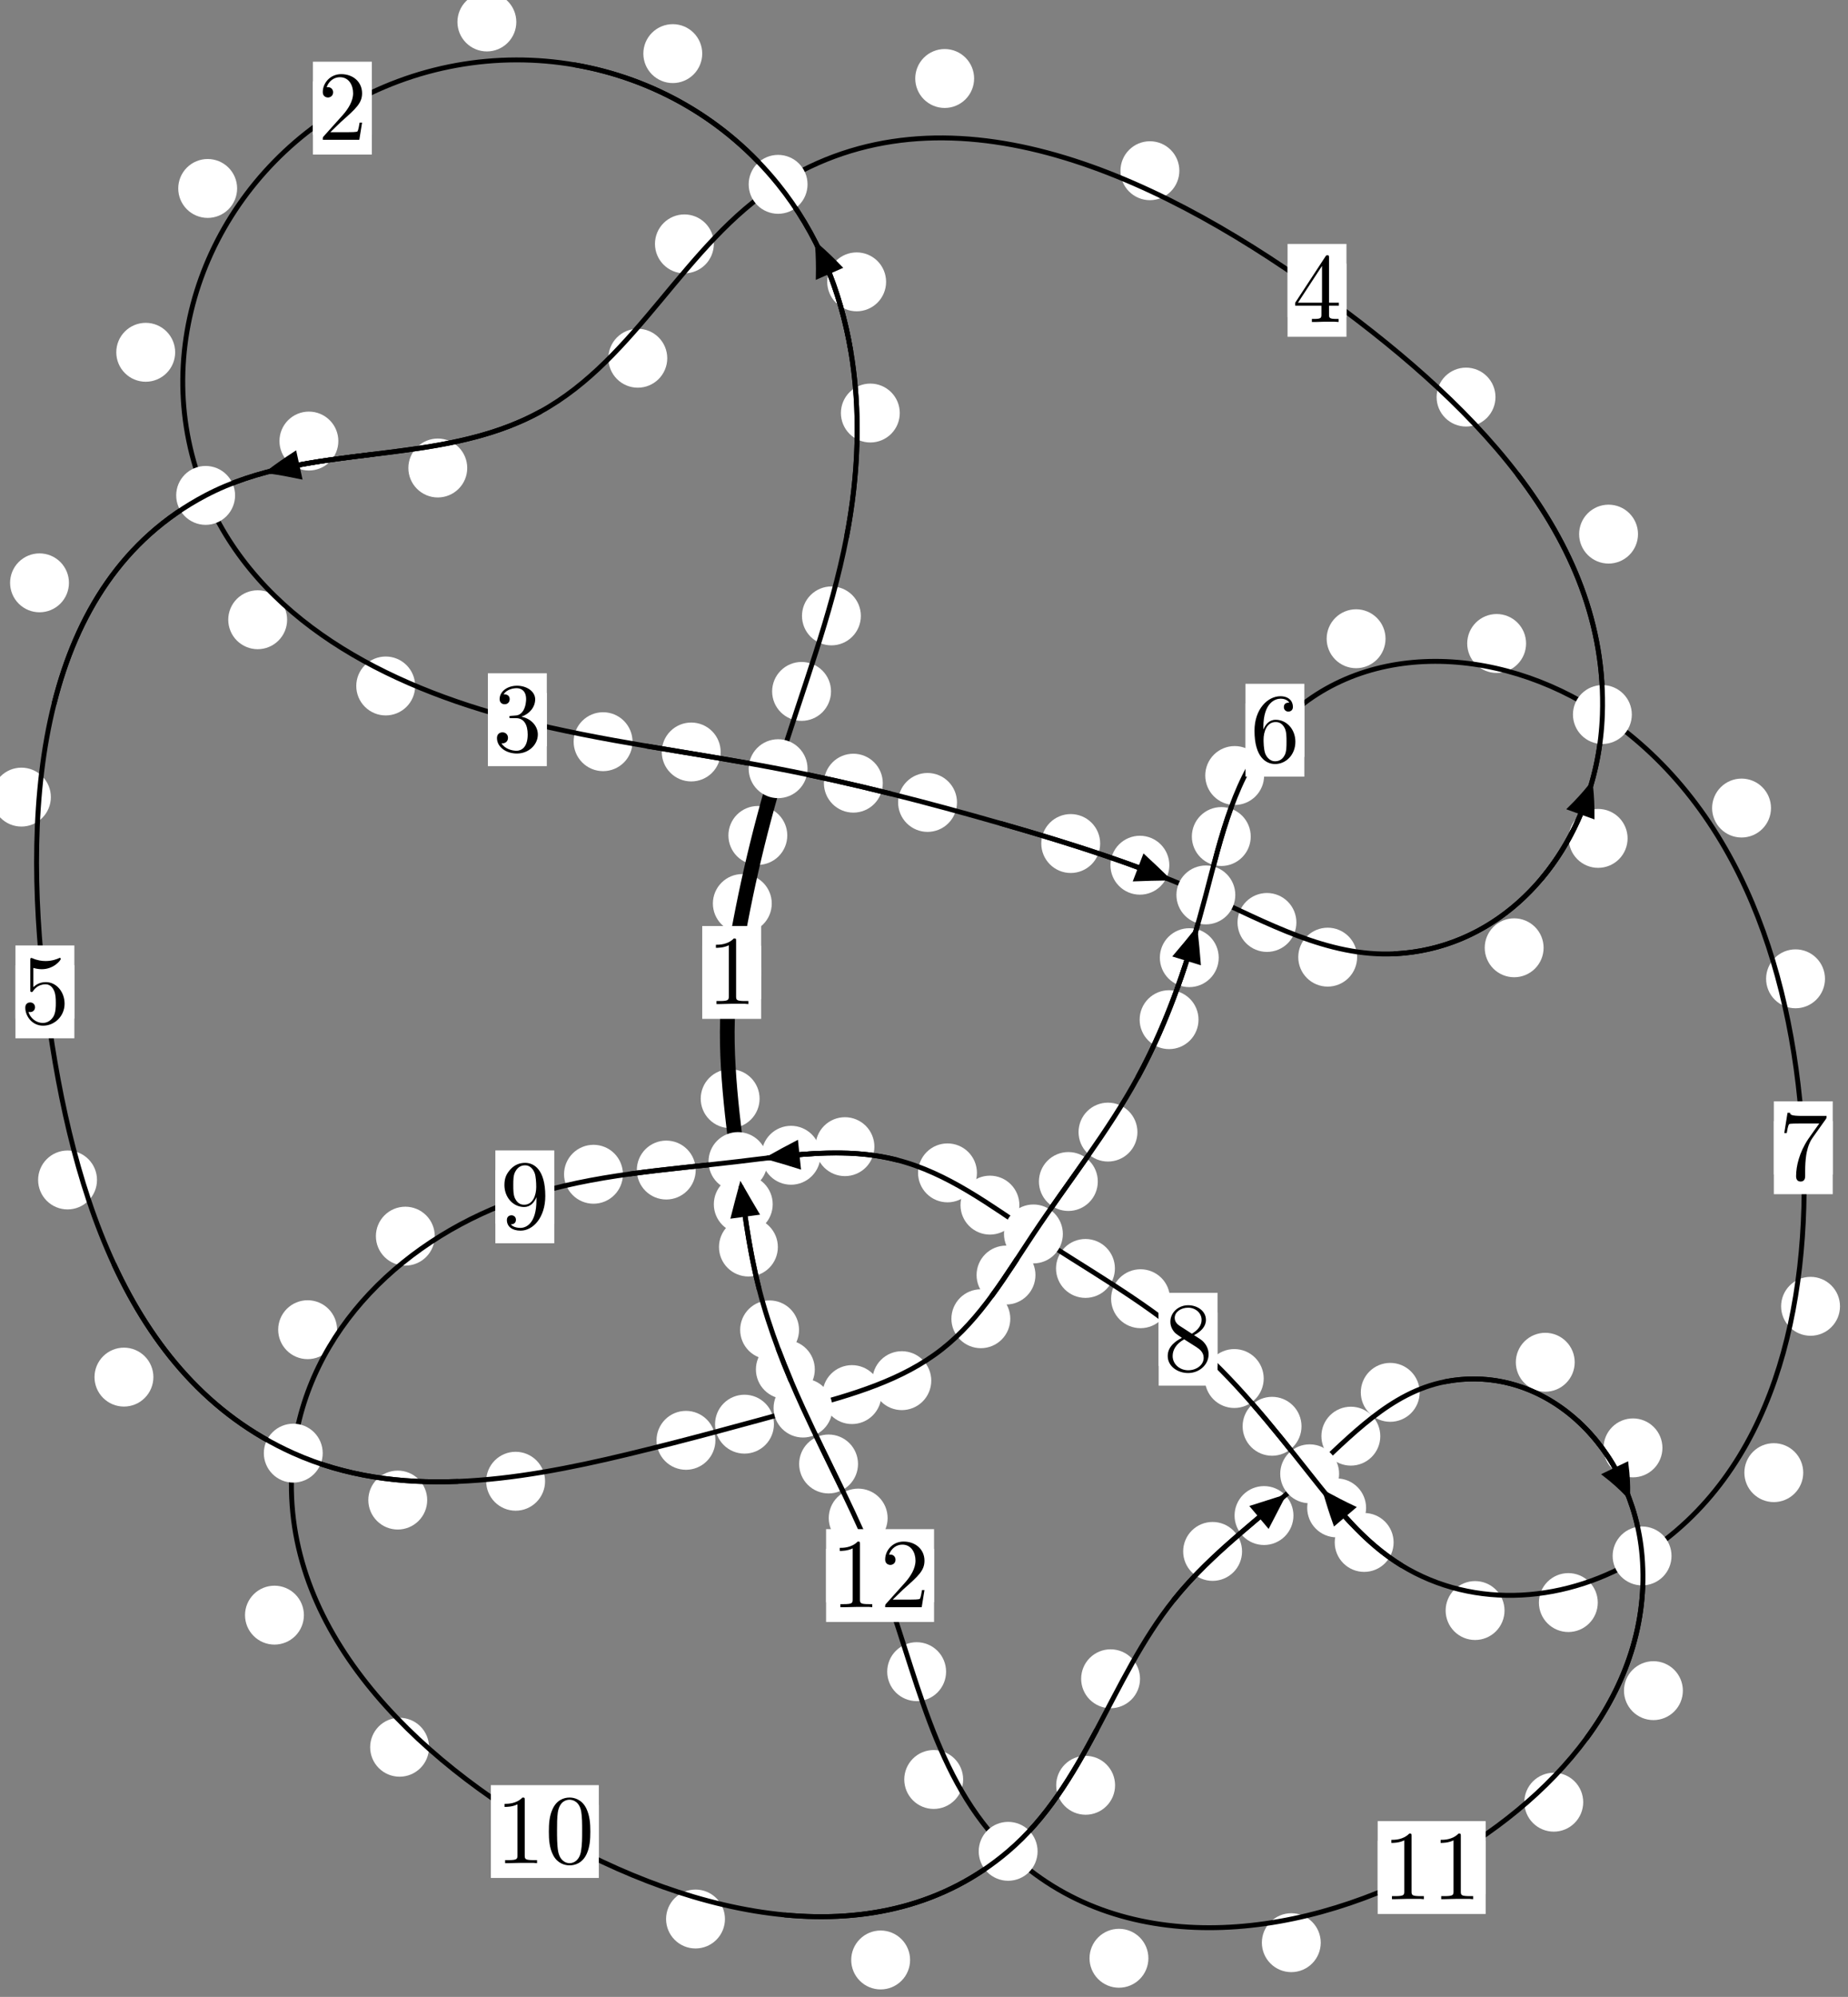 <?xml version="1.0"?>
<!-- Created by MetaPost 1.999 on 2021.07.05:2355 -->
<svg version="1.1" xmlns="http://www.w3.org/2000/svg" xmlns:xlink="http://www.w3.org/1999/xlink" width="187.625" height="202.625" viewBox="0 0 187.625 202.625">
<rect x="0" y="0" width="187.625" height="202.625" fill="#808080" stroke="none"/>
<!-- Original BoundingBox: -79.813843 -123.866684 107.811615 78.758804 -->
  <defs>
    <g transform="scale(0.01,0.01)" id="GLYPHcmr10_48">
      <path style="fill-rule: evenodd;" d="M460 -320C460 -400,455 -480,420 -554C374 -650,292 -666,250 -666C190 -666,117 -640,76 -547C44 -478,39 -400,39 -320C39 -245,43 -155,84 -79C127 2,200 22,249 22C303 22,379 1,423 -94C455 -163,460 -241,460 -320M249 -0C210 -0,151 -25,133 -121C122 -181,122 -273,122 -332C122 -396,122 -462,130 -516C149 -635,224 -644,249 -644C282 -644,348 -626,367 -527C377 -471,377 -395,377 -332C377 -257,377 -189,366 -125C351 -30,294 -0,249 -0"></path>
    </g>
    <g transform="scale(0.01,0.01)" id="GLYPHcmr10_49">
      <path style="fill-rule: evenodd;" d="M294 -640C294 -664,294 -666,271 -666C209 -602,121 -602,89 -602L89 -571C109 -571,168 -571,220 -597L220 -79C220 -43,217 -31,127 -31L95 -31L95 -0L257 -0L130 -3L217 -3L257 -3L297 -3L384 -3L419 -0L419 -31L387 -31C297 -31,294 -42,294 -79"></path>
    </g>
    <g transform="scale(0.01,0.01)" id="GLYPHcmr10_50">
      <path style="fill-rule: evenodd;" d="M127 -77L233 -180C389 -318,449 -372,449 -472C449 -586,359 -666,237 -666C124 -666,50 -574,50 -485C50 -429,100 -429,103 -429C120 -429,155 -441,155 -482C155 -508,137 -534,102 -534C94 -534,92 -534,89 -533C112 -598,166 -635,224 -635C315 -635,358 -554,358 -472C358 -392,308 -313,253 -251L61 -37C50 -26,50 -24,50 -0L421 -0L449 -174L424 -174C419 -144,412 -100,402 -85C395 -77,329 -77,307 -77"></path>
    </g>
    <g transform="scale(0.01,0.01)" id="GLYPHcmr10_51">
      <path style="fill-rule: evenodd;" d="M290 -352C372 -379,430 -449,430 -528C430 -610,342 -666,246 -666C145 -666,69 -606,69 -530C69 -497,91 -478,120 -478C151 -478,171 -500,171 -529C171 -579,124 -579,109 -579C140 -628,206 -641,242 -641C283 -641,338 -619,338 -529C338 -517,336 -459,310 -415C280 -367,246 -364,221 -363C213 -362,189 -360,182 -360C174 -359,167 -358,167 -348C167 -337,174 -337,191 -337L235 -337C317 -337,354 -269,354 -171C354 -35,285 -6,241 -6C198 -6,123 -23,88 -82C123 -77,154 -99,154 -137C154 -173,127 -193,98 -193C74 -193,42 -179,42 -135C42 -44,135 22,244 22C366 22,457 -69,457 -171C457 -253,394 -331,290 -352"></path>
    </g>
    <g transform="scale(0.01,0.01)" id="GLYPHcmr10_52">
      <path style="fill-rule: evenodd;" d="M294 -165L294 -78C294 -42,292 -31,218 -31L197 -31L197 -0L332 -0L238 -3L290 -3L332 -3L374 -3L427 -3L468 -0L468 -31L447 -31C373 -31,371 -42,371 -78L371 -165L471 -165L471 -196L371 -196L371 -651C371 -671,371 -677,355 -677C346 -677,343 -677,335 -665L28 -196L28 -165M300 -196L56 -196L300 -569"></path>
    </g>
    <g transform="scale(0.01,0.01)" id="GLYPHcmr10_53">
      <path style="fill-rule: evenodd;" d="M449 -201C449 -320,367 -420,259 -420C211 -420,168 -404,132 -369L132 -564C152 -558,185 -551,217 -551C340 -551,410 -642,410 -655C410 -661,407 -666,400 -666C399 -666,397 -666,392 -663C372 -654,323 -634,256 -634C216 -634,170 -641,123 -662C115 -665,113 -665,111 -665C101 -665,101 -657,101 -641L101 -345C101 -327,101 -319,115 -319C122 -319,124 -322,128 -328C139 -344,176 -398,257 -398C309 -398,334 -352,342 -334C358 -297,360 -258,360 -208C360 -173,360 -113,336 -71C312 -32,275 -6,229 -6C156 -6,99 -59,82 -118C85 -117,88 -116,99 -116C132 -116,149 -141,149 -165C149 -189,132 -214,99 -214C85 -214,50 -207,50 -161C50 -75,119 22,231 22C347 22,449 -74,449 -201"></path>
    </g>
    <g transform="scale(0.01,0.01)" id="GLYPHcmr10_54">
      <path style="fill-rule: evenodd;" d="M132 -328L132 -352C132 -605,256 -641,307 -641C331 -641,373 -635,395 -601C380 -601,340 -601,340 -556C340 -525,364 -510,386 -510C402 -510,432 -519,432 -558C432 -618,388 -666,305 -666C177 -666,42 -537,42 -316C42 -49,158 22,251 22C362 22,457 -72,457 -204C457 -331,368 -427,257 -427C189 -427,152 -376,132 -328M251 -6C188 -6,158 -66,152 -81C134 -128,134 -208,134 -226C134 -304,166 -404,256 -404C272 -404,318 -404,349 -342C367 -305,367 -254,367 -205C367 -157,367 -107,350 -71C320 -11,274 -6,251 -6"></path>
    </g>
    <g transform="scale(0.01,0.01)" id="GLYPHcmr10_55">
      <path style="fill-rule: evenodd;" d="M476 -609C485 -621,485 -623,485 -644L242 -644C120 -644,118 -657,114 -676L89 -676L56 -470L81 -470C84 -486,93 -549,106 -561C113 -567,191 -567,204 -567L411 -567C400 -551,321 -442,299 -409C209 -274,176 -135,176 -33C176 -23,176 22,222 22C268 22,268 -23,268 -33L268 -84C268 -139,271 -194,279 -248C283 -271,297 -357,341 -419"></path>
    </g>
    <g transform="scale(0.01,0.01)" id="GLYPHcmr10_56">
      <path style="fill-rule: evenodd;" d="M163 -457C117 -487,113 -521,113 -538C113 -599,178 -641,249 -641C322 -641,386 -589,386 -517C386 -460,347 -412,287 -377M309 -362C381 -399,430 -451,430 -517C430 -609,341 -666,250 -666C150 -666,69 -592,69 -499C69 -481,71 -436,113 -389C124 -377,161 -352,186 -335C128 -306,42 -250,42 -151C42 -45,144 22,249 22C362 22,457 -61,457 -168C457 -204,446 -249,408 -291C389 -312,373 -322,309 -362M209 -320L332 -242C360 -223,407 -193,407 -132C407 -58,332 -6,250 -6C164 -6,92 -68,92 -151C92 -209,124 -273,209 -320"></path>
    </g>
    <g transform="scale(0.01,0.01)" id="GLYPHcmr10_57">
      <path style="fill-rule: evenodd;" d="M367 -318L367 -286C367 -52,263 -6,205 -6C188 -6,134 -8,107 -42C151 -42,159 -71,159 -88C159 -119,135 -134,113 -134C97 -134,67 -125,67 -86C67 -19,121 22,206 22C335 22,457 -114,457 -329C457 -598,342 -666,253 -666C198 -666,149 -648,106 -603C65 -558,42 -516,42 -441C42 -316,130 -218,242 -218C303 -218,344 -260,367 -318M243 -241C227 -241,181 -241,150 -304C132 -341,132 -391,132 -440C132 -494,132 -541,153 -578C180 -628,218 -641,253 -641C299 -641,332 -607,349 -562C361 -530,365 -467,365 -421C365 -338,331 -241,243 -241"></path>
    </g>
  </defs>
  <path d="M78.356 91.68C78.356 90.887,78.041 90.127,77.48 89.567C76.92 89.006,76.16 88.691,75.367 88.691C74.574 88.691,73.814 89.006,73.254 89.567C72.693 90.127,72.378 90.887,72.378 91.68C72.378 92.473,72.693 93.233,73.254 93.793C73.814 94.354,74.574 94.669,75.367 94.669C76.16 94.669,76.92 94.354,77.48 93.793C78.041 93.233,78.356 92.473,78.356 91.68Z" style="fill: rgb(100%,100%,100%);stroke: none;"></path>
  <path d="M77.275 98.674C77.275 97.882,76.96 97.121,76.399 96.561C75.839 96.001,75.079 95.686,74.286 95.686C73.493 95.686,72.733 96.001,72.173 96.561C71.612 97.121,71.297 97.882,71.297 98.674C71.297 99.467,71.612 100.227,72.173 100.788C72.733 101.348,73.493 101.663,74.286 101.663C75.079 101.663,75.839 101.348,76.399 100.788C76.96 100.227,77.275 99.467,77.275 98.674Z" style="fill: rgb(100%,100%,100%);stroke: none;"></path>
  <path d="M84.372 70.158C84.372 69.365,84.057 68.605,83.496 68.045C82.936 67.484,82.176 67.169,81.383 67.169C80.59 67.169,79.83 67.484,79.27 68.045C78.709 68.605,78.394 69.365,78.394 70.158C78.394 70.951,78.709 71.711,79.27 72.272C79.83 72.832,80.59 73.147,81.383 73.147C82.176 73.147,82.936 72.832,83.496 72.272C84.057 71.711,84.372 70.951,84.372 70.158Z" style="fill: rgb(100%,100%,100%);stroke: none;"></path>
  <path d="M79.931 84.771C79.931 83.979,79.616 83.219,79.056 82.658C78.495 82.098,77.735 81.783,76.942 81.783C76.15 81.783,75.389 82.098,74.829 82.658C74.268 83.219,73.954 83.979,73.954 84.771C73.954 85.564,74.268 86.324,74.829 86.885C75.389 87.445,76.15 87.76,76.942 87.76C77.735 87.76,78.495 87.445,79.056 86.885C79.616 86.324,79.931 85.564,79.931 84.771Z" style="fill: rgb(100%,100%,100%);stroke: none;"></path>
  <path d="M91.353 41.911C91.353 41.118,91.038 40.358,90.478 39.797C89.917 39.237,89.157 38.922,88.364 38.922C87.572 38.922,86.812 39.237,86.251 39.797C85.691 40.358,85.376 41.118,85.376 41.911C85.376 42.703,85.691 43.463,86.251 44.024C86.812 44.584,87.572 44.899,88.364 44.899C89.157 44.899,89.917 44.584,90.478 44.024C91.038 43.463,91.353 42.703,91.353 41.911Z" style="fill: rgb(100%,100%,100%);stroke: none;"></path>
  <path d="M87.402 62.495C87.402 61.702,87.087 60.942,86.527 60.382C85.966 59.821,85.206 59.506,84.414 59.506C83.621 59.506,82.861 59.821,82.3 60.382C81.74 60.942,81.425 61.702,81.425 62.495C81.425 63.288,81.74 64.048,82.3 64.608C82.861 65.169,83.621 65.484,84.414 65.484C85.206 65.484,85.966 65.169,86.527 64.608C87.087 64.048,87.402 63.288,87.402 62.495Z" style="fill: rgb(100%,100%,100%);stroke: none;"></path>
  <path d="M71.296 5.44C71.296 4.648,70.981 3.887,70.42 3.327C69.86 2.767,69.1 2.452,68.307 2.452C67.514 2.452,66.754 2.767,66.194 3.327C65.633 3.887,65.318 4.648,65.318 5.44C65.318 6.233,65.633 6.993,66.194 7.554C66.754 8.114,67.514 8.429,68.307 8.429C69.1 8.429,69.86 8.114,70.42 7.554C70.981 6.993,71.296 6.233,71.296 5.44Z" style="fill: rgb(100%,100%,100%);stroke: none;"></path>
  <path d="M89.964 28.599C89.964 27.807,89.649 27.046,89.089 26.486C88.528 25.925,87.768 25.611,86.976 25.611C86.183 25.611,85.423 25.925,84.862 26.486C84.302 27.046,83.987 27.807,83.987 28.599C83.987 29.392,84.302 30.152,84.862 30.713C85.423 31.273,86.183 31.588,86.976 31.588C87.768 31.588,88.528 31.273,89.089 30.713C89.649 30.152,89.964 29.392,89.964 28.599Z" style="fill: rgb(100%,100%,100%);stroke: none;"></path>
  <path d="M24.075 19.122C24.075 18.33,23.76 17.57,23.199 17.009C22.639 16.449,21.879 16.134,21.086 16.134C20.293 16.134,19.533 16.449,18.973 17.009C18.412 17.57,18.097 18.33,18.097 19.122C18.097 19.915,18.412 20.675,18.973 21.236C19.533 21.796,20.293 22.111,21.086 22.111C21.879 22.111,22.639 21.796,23.199 21.236C23.76 20.675,24.075 19.915,24.075 19.122Z" style="fill: rgb(100%,100%,100%);stroke: none;"></path>
  <path d="M52.421 2.23C52.421 1.437,52.106 0.677,51.545 0.117C50.985 -0.444,50.225 -0.759,49.432 -0.759C48.639 -0.759,47.879 -0.444,47.319 0.117C46.758 0.677,46.443 1.437,46.443 2.23C46.443 3.023,46.758 3.783,47.319 4.343C47.879 4.904,48.639 5.219,49.432 5.219C50.225 5.219,50.985 4.904,51.545 4.343C52.106 3.783,52.421 3.023,52.421 2.23Z" style="fill: rgb(100%,100%,100%);stroke: none;"></path>
  <path d="M29.151 62.884C29.151 62.092,28.836 61.331,28.276 60.771C27.715 60.211,26.955 59.896,26.163 59.896C25.37 59.896,24.61 60.211,24.049 60.771C23.489 61.331,23.174 62.092,23.174 62.884C23.174 63.677,23.489 64.437,24.049 64.998C24.61 65.558,25.37 65.873,26.163 65.873C26.955 65.873,27.715 65.558,28.276 64.998C28.836 64.437,29.151 63.677,29.151 62.884Z" style="fill: rgb(100%,100%,100%);stroke: none;"></path>
  <path d="M17.784 35.747C17.784 34.954,17.469 34.194,16.908 33.634C16.348 33.073,15.588 32.758,14.795 32.758C14.002 32.758,13.242 33.073,12.682 33.634C12.121 34.194,11.806 34.954,11.806 35.747C11.806 36.54,12.121 37.3,12.682 37.86C13.242 38.421,14.002 38.736,14.795 38.736C15.588 38.736,16.348 38.421,16.908 37.86C17.469 37.3,17.784 36.54,17.784 35.747Z" style="fill: rgb(100%,100%,100%);stroke: none;"></path>
  <path d="M64.219 75.259C64.219 74.466,63.904 73.706,63.343 73.146C62.783 72.585,62.023 72.27,61.23 72.27C60.437 72.27,59.677 72.585,59.117 73.146C58.556 73.706,58.241 74.466,58.241 75.259C58.241 76.052,58.556 76.812,59.117 77.372C59.677 77.933,60.437 78.248,61.23 78.248C62.023 78.248,62.783 77.933,63.343 77.372C63.904 76.812,64.219 76.052,64.219 75.259Z" style="fill: rgb(100%,100%,100%);stroke: none;"></path>
  <path d="M42.149 69.606C42.149 68.813,41.835 68.053,41.274 67.493C40.714 66.932,39.953 66.617,39.161 66.617C38.368 66.617,37.608 66.932,37.047 67.493C36.487 68.053,36.172 68.813,36.172 69.606C36.172 70.399,36.487 71.159,37.047 71.719C37.608 72.28,38.368 72.595,39.161 72.595C39.953 72.595,40.714 72.28,41.274 71.719C41.835 71.159,42.149 70.399,42.149 69.606Z" style="fill: rgb(100%,100%,100%);stroke: none;"></path>
  <path d="M89.628 79.469C89.628 78.676,89.313 77.916,88.752 77.355C88.192 76.795,87.432 76.48,86.639 76.48C85.846 76.48,85.086 76.795,84.526 77.355C83.965 77.916,83.65 78.676,83.65 79.469C83.65 80.261,83.965 81.021,84.526 81.582C85.086 82.142,85.846 82.457,86.639 82.457C87.432 82.457,88.192 82.142,88.752 81.582C89.313 81.021,89.628 80.261,89.628 79.469Z" style="fill: rgb(100%,100%,100%);stroke: none;"></path>
  <path d="M73.168 76.304C73.168 75.512,72.853 74.751,72.292 74.191C71.732 73.631,70.972 73.316,70.179 73.316C69.386 73.316,68.626 73.631,68.066 74.191C67.505 74.751,67.19 75.512,67.19 76.304C67.19 77.097,67.505 77.857,68.066 78.418C68.626 78.978,69.386 79.293,70.179 79.293C70.972 79.293,71.732 78.978,72.292 78.418C72.853 77.857,73.168 77.097,73.168 76.304Z" style="fill: rgb(100%,100%,100%);stroke: none;"></path>
  <path d="M111.698 85.593C111.698 84.8,111.383 84.04,110.822 83.48C110.262 82.919,109.502 82.604,108.709 82.604C107.916 82.604,107.156 82.919,106.596 83.48C106.035 84.04,105.72 84.8,105.72 85.593C105.72 86.386,106.035 87.146,106.596 87.706C107.156 88.267,107.916 88.582,108.709 88.582C109.502 88.582,110.262 88.267,110.822 87.706C111.383 87.146,111.698 86.386,111.698 85.593Z" style="fill: rgb(100%,100%,100%);stroke: none;"></path>
  <path d="M97.162 81.423C97.162 80.63,96.847 79.87,96.286 79.31C95.726 78.749,94.966 78.434,94.173 78.434C93.38 78.434,92.62 78.749,92.06 79.31C91.499 79.87,91.184 80.63,91.184 81.423C91.184 82.216,91.499 82.976,92.06 83.536C92.62 84.097,93.38 84.412,94.173 84.412C94.966 84.412,95.726 84.097,96.286 83.536C96.847 82.976,97.162 82.216,97.162 81.423Z" style="fill: rgb(100%,100%,100%);stroke: none;"></path>
  <path d="M131.621 93.601C131.621 92.808,131.306 92.048,130.746 91.488C130.186 90.927,129.425 90.612,128.633 90.612C127.84 90.612,127.08 90.927,126.519 91.488C125.959 92.048,125.644 92.808,125.644 93.601C125.644 94.394,125.959 95.154,126.519 95.714C127.08 96.275,127.84 96.59,128.633 96.59C129.425 96.59,130.186 96.275,130.746 95.714C131.306 95.154,131.621 94.394,131.621 93.601Z" style="fill: rgb(100%,100%,100%);stroke: none;"></path>
  <path d="M118.72 87.793C118.72 87,118.405 86.24,117.844 85.68C117.284 85.119,116.524 84.804,115.731 84.804C114.938 84.804,114.178 85.119,113.618 85.68C113.057 86.24,112.742 87,112.742 87.793C112.742 88.586,113.057 89.346,113.618 89.906C114.178 90.467,114.938 90.782,115.731 90.782C116.524 90.782,117.284 90.467,117.844 89.906C118.405 89.346,118.72 88.586,118.72 87.793Z" style="fill: rgb(100%,100%,100%);stroke: none;"></path>
  <path d="M156.72 96.172C156.72 95.38,156.405 94.62,155.845 94.059C155.285 93.499,154.524 93.184,153.732 93.184C152.939 93.184,152.179 93.499,151.618 94.059C151.058 94.62,150.743 95.38,150.743 96.172C150.743 96.965,151.058 97.725,151.618 98.286C152.179 98.846,152.939 99.161,153.732 99.161C154.524 99.161,155.285 98.846,155.845 98.286C156.405 97.725,156.72 96.965,156.72 96.172Z" style="fill: rgb(100%,100%,100%);stroke: none;"></path>
  <path d="M137.787 97.122C137.787 96.329,137.472 95.569,136.912 95.009C136.352 94.448,135.591 94.133,134.799 94.133C134.006 94.133,133.246 94.448,132.685 95.009C132.125 95.569,131.81 96.329,131.81 97.122C131.81 97.915,132.125 98.675,132.685 99.235C133.246 99.796,134.006 100.111,134.799 100.111C135.591 100.111,136.352 99.796,136.912 99.235C137.472 98.675,137.787 97.915,137.787 97.122Z" style="fill: rgb(100%,100%,100%);stroke: none;"></path>
  <path d="M166.304 54.197C166.304 53.405,165.989 52.645,165.428 52.084C164.868 51.524,164.108 51.209,163.315 51.209C162.522 51.209,161.762 51.524,161.202 52.084C160.641 52.645,160.326 53.405,160.326 54.197C160.326 54.99,160.641 55.75,161.202 56.311C161.762 56.871,162.522 57.186,163.315 57.186C164.108 57.186,164.868 56.871,165.428 56.311C165.989 55.75,166.304 54.99,166.304 54.197Z" style="fill: rgb(100%,100%,100%);stroke: none;"></path>
  <path d="M165.247 85.071C165.247 84.279,164.932 83.518,164.372 82.958C163.811 82.397,163.051 82.083,162.258 82.083C161.466 82.083,160.706 82.397,160.145 82.958C159.585 83.518,159.27 84.279,159.27 85.071C159.27 85.864,159.585 86.624,160.145 87.185C160.706 87.745,161.466 88.06,162.258 88.06C163.051 88.06,163.811 87.745,164.372 87.185C164.932 86.624,165.247 85.864,165.247 85.071Z" style="fill: rgb(100%,100%,100%);stroke: none;"></path>
  <path d="M119.738 17.322C119.738 16.529,119.423 15.769,118.862 15.209C118.302 14.648,117.542 14.333,116.749 14.333C115.956 14.333,115.196 14.648,114.636 15.209C114.075 15.769,113.76 16.529,113.76 17.322C113.76 18.115,114.075 18.875,114.636 19.435C115.196 19.996,115.956 20.311,116.749 20.311C117.542 20.311,118.302 19.996,118.862 19.435C119.423 18.875,119.738 18.115,119.738 17.322Z" style="fill: rgb(100%,100%,100%);stroke: none;"></path>
  <path d="M151.834 40.292C151.834 39.499,151.519 38.739,150.959 38.179C150.398 37.618,149.638 37.303,148.845 37.303C148.053 37.303,147.293 37.618,146.732 38.179C146.172 38.739,145.857 39.499,145.857 40.292C145.857 41.085,146.172 41.845,146.732 42.405C147.293 42.966,148.053 43.281,148.845 43.281C149.638 43.281,150.398 42.966,150.959 42.405C151.519 41.845,151.834 41.085,151.834 40.292Z" style="fill: rgb(100%,100%,100%);stroke: none;"></path>
  <path d="M72.475 24.747C72.475 23.954,72.16 23.194,71.6 22.634C71.039 22.073,70.279 21.758,69.486 21.758C68.694 21.758,67.934 22.073,67.373 22.634C66.813 23.194,66.498 23.954,66.498 24.747C66.498 25.54,66.813 26.3,67.373 26.86C67.934 27.421,68.694 27.736,69.486 27.736C70.279 27.736,71.039 27.421,71.6 26.86C72.16 26.3,72.475 25.54,72.475 24.747Z" style="fill: rgb(100%,100%,100%);stroke: none;"></path>
  <path d="M98.901 7.965C98.901 7.172,98.586 6.412,98.026 5.852C97.465 5.291,96.705 4.976,95.913 4.976C95.12 4.976,94.36 5.291,93.799 5.852C93.239 6.412,92.924 7.172,92.924 7.965C92.924 8.758,93.239 9.518,93.799 10.078C94.36 10.639,95.12 10.954,95.913 10.954C96.705 10.954,97.465 10.639,98.026 10.078C98.586 9.518,98.901 8.758,98.901 7.965Z" style="fill: rgb(100%,100%,100%);stroke: none;"></path>
  <path d="M47.438 47.488C47.438 46.695,47.123 45.935,46.562 45.375C46.002 44.814,45.242 44.499,44.449 44.499C43.656 44.499,42.896 44.814,42.336 45.375C41.775 45.935,41.46 46.695,41.46 47.488C41.46 48.281,41.775 49.041,42.336 49.601C42.896 50.162,43.656 50.477,44.449 50.477C45.242 50.477,46.002 50.162,46.562 49.601C47.123 49.041,47.438 48.281,47.438 47.488Z" style="fill: rgb(100%,100%,100%);stroke: none;"></path>
  <path d="M67.745 36.351C67.745 35.558,67.43 34.798,66.869 34.237C66.309 33.677,65.549 33.362,64.756 33.362C63.963 33.362,63.203 33.677,62.643 34.237C62.082 34.798,61.767 35.558,61.767 36.351C61.767 37.143,62.082 37.903,62.643 38.464C63.203 39.024,63.963 39.339,64.756 39.339C65.549 39.339,66.309 39.024,66.869 38.464C67.43 37.903,67.745 37.143,67.745 36.351Z" style="fill: rgb(100%,100%,100%);stroke: none;"></path>
  <path d="M7.001 59.14C7.001 58.348,6.686 57.588,6.126 57.027C5.565 56.467,4.805 56.152,4.012 56.152C3.22 56.152,2.46 56.467,1.899 57.027C1.339 57.588,1.024 58.348,1.024 59.14C1.024 59.933,1.339 60.693,1.899 61.254C2.46 61.814,3.22 62.129,4.012 62.129C4.805 62.129,5.565 61.814,6.126 61.254C6.686 60.693,7.001 59.933,7.001 59.14Z" style="fill: rgb(100%,100%,100%);stroke: none;"></path>
  <path d="M34.351 44.753C34.351 43.961,34.036 43.2,33.476 42.64C32.915 42.079,32.155 41.765,31.363 41.765C30.57 41.765,29.81 42.079,29.249 42.64C28.689 43.2,28.374 43.961,28.374 44.753C28.374 45.546,28.689 46.306,29.249 46.867C29.81 47.427,30.57 47.742,31.363 47.742C32.155 47.742,32.915 47.427,33.476 46.867C34.036 46.306,34.351 45.546,34.351 44.753Z" style="fill: rgb(100%,100%,100%);stroke: none;"></path>
  <path d="M9.848 119.731C9.848 118.938,9.533 118.178,8.972 117.618C8.412 117.057,7.652 116.742,6.859 116.742C6.066 116.742,5.306 117.057,4.746 117.618C4.185 118.178,3.87 118.938,3.87 119.731C3.87 120.524,4.185 121.284,4.746 121.844C5.306 122.405,6.066 122.72,6.859 122.72C7.652 122.72,8.412 122.405,8.972 121.844C9.533 121.284,9.848 120.524,9.848 119.731Z" style="fill: rgb(100%,100%,100%);stroke: none;"></path>
  <path d="M5.164 80.882C5.164 80.089,4.849 79.329,4.288 78.769C3.728 78.208,2.968 77.893,2.175 77.893C1.382 77.893,0.622 78.208,0.062 78.769C-0.499 79.329,-0.814 80.089,-0.814 80.882C-0.814 81.675,-0.499 82.435,0.062 82.995C0.622 83.556,1.382 83.871,2.175 83.871C2.968 83.871,3.728 83.556,4.288 82.995C4.849 82.435,5.164 81.675,5.164 80.882Z" style="fill: rgb(100%,100%,100%);stroke: none;"></path>
  <path d="M43.373 152.212C43.373 151.419,43.058 150.659,42.497 150.099C41.937 149.538,41.177 149.223,40.384 149.223C39.591 149.223,38.831 149.538,38.271 150.099C37.71 150.659,37.395 151.419,37.395 152.212C37.395 153.005,37.71 153.765,38.271 154.325C38.831 154.886,39.591 155.201,40.384 155.201C41.177 155.201,41.937 154.886,42.497 154.325C43.058 153.765,43.373 153.005,43.373 152.212Z" style="fill: rgb(100%,100%,100%);stroke: none;"></path>
  <path d="M15.573 139.735C15.573 138.942,15.258 138.182,14.697 137.622C14.137 137.061,13.376 136.746,12.584 136.746C11.791 136.746,11.031 137.061,10.47 137.622C9.91 138.182,9.595 138.942,9.595 139.735C9.595 140.528,9.91 141.288,10.47 141.848C11.031 142.409,11.791 142.724,12.584 142.724C13.376 142.724,14.137 142.409,14.697 141.848C15.258 141.288,15.573 140.528,15.573 139.735Z" style="fill: rgb(100%,100%,100%);stroke: none;"></path>
  <path d="M72.635 146.15C72.635 145.357,72.32 144.597,71.759 144.036C71.199 143.476,70.439 143.161,69.646 143.161C68.853 143.161,68.093 143.476,67.533 144.036C66.972 144.597,66.657 145.357,66.657 146.15C66.657 146.942,66.972 147.703,67.533 148.263C68.093 148.824,68.853 149.139,69.646 149.139C70.439 149.139,71.199 148.824,71.759 148.263C72.32 147.703,72.635 146.942,72.635 146.15Z" style="fill: rgb(100%,100%,100%);stroke: none;"></path>
  <path d="M55.34 150.302C55.34 149.509,55.025 148.749,54.464 148.189C53.904 147.628,53.143 147.313,52.351 147.313C51.558 147.313,50.798 147.628,50.237 148.189C49.677 148.749,49.362 149.509,49.362 150.302C49.362 151.095,49.677 151.855,50.237 152.415C50.798 152.976,51.558 153.291,52.351 153.291C53.143 153.291,53.904 152.976,54.464 152.415C55.025 151.855,55.34 151.095,55.34 150.302Z" style="fill: rgb(100%,100%,100%);stroke: none;"></path>
  <path d="M89.486 141.509C89.486 140.716,89.171 139.956,88.611 139.396C88.05 138.835,87.29 138.52,86.498 138.52C85.705 138.52,84.945 138.835,84.384 139.396C83.824 139.956,83.509 140.716,83.509 141.509C83.509 142.302,83.824 143.062,84.384 143.622C84.945 144.183,85.705 144.498,86.498 144.498C87.29 144.498,88.05 144.183,88.611 143.622C89.171 143.062,89.486 142.302,89.486 141.509Z" style="fill: rgb(100%,100%,100%);stroke: none;"></path>
  <path d="M78.576 144.511C78.576 143.718,78.261 142.958,77.701 142.397C77.14 141.837,76.38 141.522,75.587 141.522C74.795 141.522,74.034 141.837,73.474 142.397C72.913 142.958,72.598 143.718,72.598 144.511C72.598 145.303,72.913 146.063,73.474 146.624C74.034 147.184,74.795 147.499,75.587 147.499C76.38 147.499,77.14 147.184,77.701 146.624C78.261 146.063,78.576 145.303,78.576 144.511Z" style="fill: rgb(100%,100%,100%);stroke: none;"></path>
  <path d="M102.573 133.811C102.573 133.019,102.258 132.259,101.697 131.698C101.137 131.138,100.377 130.823,99.584 130.823C98.791 130.823,98.031 131.138,97.471 131.698C96.91 132.259,96.595 133.019,96.595 133.811C96.595 134.604,96.91 135.364,97.471 135.925C98.031 136.485,98.791 136.8,99.584 136.8C100.377 136.8,101.137 136.485,101.697 135.925C102.258 135.364,102.573 134.604,102.573 133.811Z" style="fill: rgb(100%,100%,100%);stroke: none;"></path>
  <path d="M94.55 140.095C94.55 139.302,94.235 138.542,93.675 137.982C93.114 137.421,92.354 137.106,91.562 137.106C90.769 137.106,90.009 137.421,89.448 137.982C88.888 138.542,88.573 139.302,88.573 140.095C88.573 140.888,88.888 141.648,89.448 142.208C90.009 142.769,90.769 143.084,91.562 143.084C92.354 143.084,93.114 142.769,93.675 142.208C94.235 141.648,94.55 140.888,94.55 140.095Z" style="fill: rgb(100%,100%,100%);stroke: none;"></path>
  <path d="M111.458 119.887C111.458 119.095,111.144 118.335,110.583 117.774C110.023 117.214,109.262 116.899,108.47 116.899C107.677 116.899,106.917 117.214,106.356 117.774C105.796 118.335,105.481 119.095,105.481 119.887C105.481 120.68,105.796 121.44,106.356 122.001C106.917 122.561,107.677 122.876,108.47 122.876C109.262 122.876,110.023 122.561,110.583 122.001C111.144 121.44,111.458 120.68,111.458 119.887Z" style="fill: rgb(100%,100%,100%);stroke: none;"></path>
  <path d="M105.128 129.38C105.128 128.588,104.813 127.827,104.253 127.267C103.692 126.706,102.932 126.391,102.14 126.391C101.347 126.391,100.587 126.706,100.026 127.267C99.466 127.827,99.151 128.588,99.151 129.38C99.151 130.173,99.466 130.933,100.026 131.494C100.587 132.054,101.347 132.369,102.14 132.369C102.932 132.369,103.692 132.054,104.253 131.494C104.813 130.933,105.128 130.173,105.128 129.38Z" style="fill: rgb(100%,100%,100%);stroke: none;"></path>
  <path d="M121.684 103.465C121.684 102.672,121.369 101.912,120.809 101.351C120.249 100.791,119.488 100.476,118.696 100.476C117.903 100.476,117.143 100.791,116.582 101.351C116.022 101.912,115.707 102.672,115.707 103.465C115.707 104.257,116.022 105.018,116.582 105.578C117.143 106.139,117.903 106.453,118.696 106.453C119.488 106.453,120.249 106.139,120.809 105.578C121.369 105.018,121.684 104.257,121.684 103.465Z" style="fill: rgb(100%,100%,100%);stroke: none;"></path>
  <path d="M115.481 114.873C115.481 114.081,115.166 113.321,114.606 112.76C114.045 112.2,113.285 111.885,112.492 111.885C111.7 111.885,110.94 112.2,110.379 112.76C109.819 113.321,109.504 114.081,109.504 114.873C109.504 115.666,109.819 116.426,110.379 116.987C110.94 117.547,111.7 117.862,112.492 117.862C113.285 117.862,114.045 117.547,114.606 116.987C115.166 116.426,115.481 115.666,115.481 114.873Z" style="fill: rgb(100%,100%,100%);stroke: none;"></path>
  <path d="M126.985 84.883C126.985 84.09,126.67 83.33,126.109 82.77C125.549 82.209,124.789 81.894,123.996 81.894C123.203 81.894,122.443 82.209,121.883 82.77C121.322 83.33,121.007 84.09,121.007 84.883C121.007 85.676,121.322 86.436,121.883 86.996C122.443 87.557,123.203 87.872,123.996 87.872C124.789 87.872,125.549 87.557,126.109 86.996C126.67 86.436,126.985 85.676,126.985 84.883Z" style="fill: rgb(100%,100%,100%);stroke: none;"></path>
  <path d="M123.735 97.174C123.735 96.381,123.42 95.621,122.86 95.061C122.299 94.5,121.539 94.185,120.746 94.185C119.954 94.185,119.194 94.5,118.633 95.061C118.073 95.621,117.758 96.381,117.758 97.174C117.758 97.967,118.073 98.727,118.633 99.287C119.194 99.848,119.954 100.163,120.746 100.163C121.539 100.163,122.299 99.848,122.86 99.287C123.42 98.727,123.735 97.967,123.735 97.174Z" style="fill: rgb(100%,100%,100%);stroke: none;"></path>
  <path d="M140.671 64.813C140.671 64.02,140.356 63.26,139.796 62.7C139.235 62.139,138.475 61.824,137.683 61.824C136.89 61.824,136.13 62.139,135.569 62.7C135.009 63.26,134.694 64.02,134.694 64.813C134.694 65.606,135.009 66.366,135.569 66.926C136.13 67.487,136.89 67.802,137.683 67.802C138.475 67.802,139.235 67.487,139.796 66.926C140.356 66.366,140.671 65.606,140.671 64.813Z" style="fill: rgb(100%,100%,100%);stroke: none;"></path>
  <path d="M128.345 78.692C128.345 77.899,128.03 77.139,127.47 76.579C126.909 76.018,126.149 75.703,125.357 75.703C124.564 75.703,123.804 76.018,123.243 76.579C122.683 77.139,122.368 77.899,122.368 78.692C122.368 79.485,122.683 80.245,123.243 80.805C123.804 81.366,124.564 81.681,125.357 81.681C126.149 81.681,126.909 81.366,127.47 80.805C128.03 80.245,128.345 79.485,128.345 78.692Z" style="fill: rgb(100%,100%,100%);stroke: none;"></path>
  <path d="M179.807 81.993C179.807 81.201,179.492 80.44,178.931 79.88C178.371 79.319,177.611 79.004,176.818 79.004C176.025 79.004,175.265 79.319,174.705 79.88C174.144 80.44,173.829 81.201,173.829 81.993C173.829 82.786,174.144 83.546,174.705 84.107C175.265 84.667,176.025 84.982,176.818 84.982C177.611 84.982,178.371 84.667,178.931 84.107C179.492 83.546,179.807 82.786,179.807 81.993Z" style="fill: rgb(100%,100%,100%);stroke: none;"></path>
  <path d="M154.941 65.294C154.941 64.501,154.626 63.741,154.066 63.18C153.506 62.62,152.745 62.305,151.953 62.305C151.16 62.305,150.4 62.62,149.839 63.18C149.279 63.741,148.964 64.501,148.964 65.294C148.964 66.086,149.279 66.847,149.839 67.407C150.4 67.968,151.16 68.283,151.953 68.283C152.745 68.283,153.506 67.968,154.066 67.407C154.626 66.847,154.941 66.086,154.941 65.294Z" style="fill: rgb(100%,100%,100%);stroke: none;"></path>
  <path d="M186.812 132.551C186.812 131.758,186.497 130.998,185.936 130.438C185.376 129.877,184.616 129.562,183.823 129.562C183.03 129.562,182.27 129.877,181.71 130.438C181.149 130.998,180.834 131.758,180.834 132.551C180.834 133.344,181.149 134.104,181.71 134.664C182.27 135.225,183.03 135.54,183.823 135.54C184.616 135.54,185.376 135.225,185.936 134.664C186.497 134.104,186.812 133.344,186.812 132.551Z" style="fill: rgb(100%,100%,100%);stroke: none;"></path>
  <path d="M185.288 99.32C185.288 98.527,184.973 97.767,184.412 97.207C183.852 96.646,183.092 96.331,182.299 96.331C181.506 96.331,180.746 96.646,180.186 97.207C179.625 97.767,179.31 98.527,179.31 99.32C179.31 100.113,179.625 100.873,180.186 101.433C180.746 101.994,181.506 102.309,182.299 102.309C183.092 102.309,183.852 101.994,184.412 101.433C184.973 100.873,185.288 100.113,185.288 99.32Z" style="fill: rgb(100%,100%,100%);stroke: none;"></path>
  <path d="M162.22 162.612C162.22 161.819,161.905 161.059,161.345 160.499C160.784 159.938,160.024 159.623,159.232 159.623C158.439 159.623,157.679 159.938,157.118 160.499C156.558 161.059,156.243 161.819,156.243 162.612C156.243 163.405,156.558 164.165,157.118 164.725C157.679 165.286,158.439 165.601,159.232 165.601C160.024 165.601,160.784 165.286,161.345 164.725C161.905 164.165,162.22 163.405,162.22 162.612Z" style="fill: rgb(100%,100%,100%);stroke: none;"></path>
  <path d="M183.08 149.429C183.08 148.636,182.765 147.876,182.205 147.316C181.644 146.755,180.884 146.44,180.092 146.44C179.299 146.44,178.539 146.755,177.978 147.316C177.418 147.876,177.103 148.636,177.103 149.429C177.103 150.222,177.418 150.982,177.978 151.542C178.539 152.103,179.299 152.418,180.092 152.418C180.884 152.418,181.644 152.103,182.205 151.542C182.765 150.982,183.08 150.222,183.08 149.429Z" style="fill: rgb(100%,100%,100%);stroke: none;"></path>
  <path d="M141.491 156.511C141.491 155.718,141.176 154.958,140.615 154.398C140.055 153.837,139.295 153.522,138.502 153.522C137.709 153.522,136.949 153.837,136.389 154.398C135.828 154.958,135.513 155.718,135.513 156.511C135.513 157.304,135.828 158.064,136.389 158.624C136.949 159.185,137.709 159.5,138.502 159.5C139.295 159.5,140.055 159.185,140.615 158.624C141.176 158.064,141.491 157.304,141.491 156.511Z" style="fill: rgb(100%,100%,100%);stroke: none;"></path>
  <path d="M152.752 163.421C152.752 162.628,152.437 161.868,151.877 161.308C151.316 160.747,150.556 160.432,149.763 160.432C148.971 160.432,148.21 160.747,147.65 161.308C147.089 161.868,146.774 162.628,146.774 163.421C146.774 164.214,147.089 164.974,147.65 165.534C148.21 166.095,148.971 166.41,149.763 166.41C150.556 166.41,151.316 166.095,151.877 165.534C152.437 164.974,152.752 164.214,152.752 163.421Z" style="fill: rgb(100%,100%,100%);stroke: none;"></path>
  <path d="M132.14 144.725C132.14 143.932,131.826 143.172,131.265 142.612C130.705 142.051,129.944 141.736,129.152 141.736C128.359 141.736,127.599 142.051,127.038 142.612C126.478 143.172,126.163 143.932,126.163 144.725C126.163 145.518,126.478 146.278,127.038 146.838C127.599 147.399,128.359 147.714,129.152 147.714C129.944 147.714,130.705 147.399,131.265 146.838C131.826 146.278,132.14 145.518,132.14 144.725Z" style="fill: rgb(100%,100%,100%);stroke: none;"></path>
  <path d="M138.697 153.006C138.697 152.213,138.382 151.453,137.821 150.893C137.261 150.332,136.501 150.017,135.708 150.017C134.915 150.017,134.155 150.332,133.594 150.893C133.034 151.453,132.719 152.213,132.719 153.006C132.719 153.799,133.034 154.559,133.594 155.119C134.155 155.68,134.915 155.995,135.708 155.995C136.501 155.995,137.261 155.68,137.821 155.119C138.382 154.559,138.697 153.799,138.697 153.006Z" style="fill: rgb(100%,100%,100%);stroke: none;"></path>
  <path d="M118.785 131.781C118.785 130.988,118.47 130.228,117.91 129.667C117.349 129.107,116.589 128.792,115.796 128.792C115.004 128.792,114.243 129.107,113.683 129.667C113.122 130.228,112.808 130.988,112.808 131.781C112.808 132.574,113.122 133.334,113.683 133.894C114.243 134.455,115.004 134.77,115.796 134.77C116.589 134.77,117.349 134.455,117.91 133.894C118.47 133.334,118.785 132.574,118.785 131.781Z" style="fill: rgb(100%,100%,100%);stroke: none;"></path>
  <path d="M128.303 139.879C128.303 139.086,127.988 138.326,127.428 137.765C126.867 137.205,126.107 136.89,125.315 136.89C124.522 136.89,123.762 137.205,123.201 137.765C122.641 138.326,122.326 139.086,122.326 139.879C122.326 140.671,122.641 141.431,123.201 141.992C123.762 142.552,124.522 142.867,125.315 142.867C126.107 142.867,126.867 142.552,127.428 141.992C127.988 141.431,128.303 140.671,128.303 139.879Z" style="fill: rgb(100%,100%,100%);stroke: none;"></path>
  <path d="M103.496 122.284C103.496 121.491,103.181 120.731,102.62 120.17C102.06 119.61,101.3 119.295,100.507 119.295C99.714 119.295,98.954 119.61,98.394 120.17C97.833 120.731,97.518 121.491,97.518 122.284C97.518 123.076,97.833 123.837,98.394 124.397C98.954 124.958,99.714 125.273,100.507 125.273C101.3 125.273,102.06 124.958,102.62 124.397C103.181 123.837,103.496 123.076,103.496 122.284Z" style="fill: rgb(100%,100%,100%);stroke: none;"></path>
  <path d="M113.195 128.709C113.195 127.916,112.88 127.156,112.32 126.595C111.759 126.035,110.999 125.72,110.206 125.72C109.414 125.72,108.653 126.035,108.093 126.595C107.532 127.156,107.217 127.916,107.217 128.709C107.217 129.501,107.532 130.261,108.093 130.822C108.653 131.382,109.414 131.697,110.206 131.697C110.999 131.697,111.759 131.382,112.32 130.822C112.88 130.261,113.195 129.501,113.195 128.709Z" style="fill: rgb(100%,100%,100%);stroke: none;"></path>
  <path d="M88.775 116.351C88.775 115.559,88.46 114.799,87.9 114.238C87.339 113.678,86.579 113.363,85.787 113.363C84.994 113.363,84.234 113.678,83.673 114.238C83.113 114.799,82.798 115.559,82.798 116.351C82.798 117.144,83.113 117.904,83.673 118.465C84.234 119.025,84.994 119.34,85.787 119.34C86.579 119.34,87.339 119.025,87.9 118.465C88.46 117.904,88.775 117.144,88.775 116.351Z" style="fill: rgb(100%,100%,100%);stroke: none;"></path>
  <path d="M99.187 119.011C99.187 118.219,98.872 117.458,98.311 116.898C97.751 116.337,96.991 116.023,96.198 116.023C95.405 116.023,94.645 116.337,94.085 116.898C93.524 117.458,93.209 118.219,93.209 119.011C93.209 119.804,93.524 120.564,94.085 121.125C94.645 121.685,95.405 122,96.198 122C96.991 122,97.751 121.685,98.311 121.125C98.872 120.564,99.187 119.804,99.187 119.011Z" style="fill: rgb(100%,100%,100%);stroke: none;"></path>
  <path d="M70.633 118.725C70.633 117.932,70.318 117.172,69.758 116.611C69.197 116.051,68.437 115.736,67.644 115.736C66.852 115.736,66.092 116.051,65.531 116.611C64.971 117.172,64.656 117.932,64.656 118.725C64.656 119.517,64.971 120.278,65.531 120.838C66.092 121.399,66.852 121.714,67.644 121.714C68.437 121.714,69.197 121.399,69.758 120.838C70.318 120.278,70.633 119.517,70.633 118.725Z" style="fill: rgb(100%,100%,100%);stroke: none;"></path>
  <path d="M83.3 117.225C83.3 116.432,82.985 115.672,82.424 115.111C81.864 114.551,81.104 114.236,80.311 114.236C79.518 114.236,78.758 114.551,78.198 115.111C77.637 115.672,77.322 116.432,77.322 117.225C77.322 118.017,77.637 118.778,78.198 119.338C78.758 119.899,79.518 120.213,80.311 120.213C81.104 120.213,81.864 119.899,82.424 119.338C82.985 118.778,83.3 118.017,83.3 117.225Z" style="fill: rgb(100%,100%,100%);stroke: none;"></path>
  <path d="M44.141 125.432C44.141 124.639,43.826 123.879,43.266 123.319C42.705 122.758,41.945 122.443,41.152 122.443C40.36 122.443,39.6 122.758,39.039 123.319C38.479 123.879,38.164 124.639,38.164 125.432C38.164 126.225,38.479 126.985,39.039 127.545C39.6 128.106,40.36 128.421,41.152 128.421C41.945 128.421,42.705 128.106,43.266 127.545C43.826 126.985,44.141 126.225,44.141 125.432Z" style="fill: rgb(100%,100%,100%);stroke: none;"></path>
  <path d="M63.245 119.152C63.245 118.359,62.93 117.599,62.369 117.038C61.809 116.478,61.049 116.163,60.256 116.163C59.463 116.163,58.703 116.478,58.143 117.038C57.582 117.599,57.267 118.359,57.267 119.152C57.267 119.944,57.582 120.705,58.143 121.265C58.703 121.826,59.463 122.141,60.256 122.141C61.049 122.141,61.809 121.826,62.369 121.265C62.93 120.705,63.245 119.944,63.245 119.152Z" style="fill: rgb(100%,100%,100%);stroke: none;"></path>
  <path d="M30.854 163.888C30.854 163.095,30.539 162.335,29.978 161.775C29.418 161.214,28.658 160.899,27.865 160.899C27.072 160.899,26.312 161.214,25.752 161.775C25.191 162.335,24.876 163.095,24.876 163.888C24.876 164.681,25.191 165.441,25.752 166.001C26.312 166.562,27.072 166.877,27.865 166.877C28.658 166.877,29.418 166.562,29.978 166.001C30.539 165.441,30.854 164.681,30.854 163.888Z" style="fill: rgb(100%,100%,100%);stroke: none;"></path>
  <path d="M34.221 134.923C34.221 134.131,33.907 133.371,33.346 132.81C32.786 132.25,32.025 131.935,31.233 131.935C30.44 131.935,29.68 132.25,29.119 132.81C28.559 133.371,28.244 134.131,28.244 134.923C28.244 135.716,28.559 136.476,29.119 137.037C29.68 137.597,30.44 137.912,31.233 137.912C32.025 137.912,32.786 137.597,33.346 137.037C33.907 136.476,34.221 135.716,34.221 134.923Z" style="fill: rgb(100%,100%,100%);stroke: none;"></path>
  <path d="M73.604 194.722C73.604 193.93,73.289 193.17,72.729 192.609C72.168 192.049,71.408 191.734,70.615 191.734C69.823 191.734,69.062 192.049,68.502 192.609C67.941 193.17,67.626 193.93,67.626 194.722C67.626 195.515,67.941 196.275,68.502 196.836C69.062 197.396,69.823 197.711,70.615 197.711C71.408 197.711,72.168 197.396,72.729 196.836C73.289 196.275,73.604 195.515,73.604 194.722Z" style="fill: rgb(100%,100%,100%);stroke: none;"></path>
  <path d="M43.559 177.293C43.559 176.5,43.244 175.74,42.684 175.179C42.123 174.619,41.363 174.304,40.57 174.304C39.778 174.304,39.018 174.619,38.457 175.179C37.897 175.74,37.582 176.5,37.582 177.293C37.582 178.085,37.897 178.845,38.457 179.406C39.018 179.966,39.778 180.281,40.57 180.281C41.363 180.281,42.123 179.966,42.684 179.406C43.244 178.845,43.559 178.085,43.559 177.293Z" style="fill: rgb(100%,100%,100%);stroke: none;"></path>
  <path d="M113.212 181.153C113.212 180.36,112.897 179.6,112.336 179.04C111.776 178.479,111.016 178.164,110.223 178.164C109.43 178.164,108.67 178.479,108.11 179.04C107.549 179.6,107.234 180.36,107.234 181.153C107.234 181.946,107.549 182.706,108.11 183.266C108.67 183.827,109.43 184.142,110.223 184.142C111.016 184.142,111.776 183.827,112.336 183.266C112.897 182.706,113.212 181.946,113.212 181.153Z" style="fill: rgb(100%,100%,100%);stroke: none;"></path>
  <path d="M92.4 198.878C92.4 198.085,92.085 197.325,91.524 196.765C90.964 196.204,90.204 195.889,89.411 195.889C88.618 195.889,87.858 196.204,87.298 196.765C86.737 197.325,86.422 198.085,86.422 198.878C86.422 199.671,86.737 200.431,87.298 200.991C87.858 201.552,88.618 201.867,89.411 201.867C90.204 201.867,90.964 201.552,91.524 200.991C92.085 200.431,92.4 199.671,92.4 198.878Z" style="fill: rgb(100%,100%,100%);stroke: none;"></path>
  <path d="M126.104 157.421C126.104 156.629,125.789 155.869,125.228 155.308C124.668 154.748,123.908 154.433,123.115 154.433C122.322 154.433,121.562 154.748,121.002 155.308C120.441 155.869,120.126 156.629,120.126 157.421C120.126 158.214,120.441 158.974,121.002 159.535C121.562 160.095,122.322 160.41,123.115 160.41C123.908 160.41,124.668 160.095,125.228 159.535C125.789 158.974,126.104 158.214,126.104 157.421Z" style="fill: rgb(100%,100%,100%);stroke: none;"></path>
  <path d="M115.745 170.345C115.745 169.552,115.43 168.792,114.87 168.231C114.309 167.671,113.549 167.356,112.757 167.356C111.964 167.356,111.204 167.671,110.643 168.231C110.083 168.792,109.768 169.552,109.768 170.345C109.768 171.137,110.083 171.898,110.643 172.458C111.204 173.018,111.964 173.333,112.757 173.333C113.549 173.333,114.309 173.018,114.87 172.458C115.43 171.898,115.745 171.137,115.745 170.345Z" style="fill: rgb(100%,100%,100%);stroke: none;"></path>
  <path d="M140.139 145.726C140.139 144.934,139.824 144.173,139.263 143.613C138.703 143.053,137.943 142.738,137.15 142.738C136.357 142.738,135.597 143.053,135.037 143.613C134.476 144.173,134.161 144.934,134.161 145.726C134.161 146.519,134.476 147.279,135.037 147.84C135.597 148.4,136.357 148.715,137.15 148.715C137.943 148.715,138.703 148.4,139.263 147.84C139.824 147.279,140.139 146.519,140.139 145.726Z" style="fill: rgb(100%,100%,100%);stroke: none;"></path>
  <path d="M131.322 153.782C131.322 152.99,131.007 152.23,130.447 151.669C129.886 151.109,129.126 150.794,128.333 150.794C127.54 150.794,126.78 151.109,126.22 151.669C125.659 152.23,125.344 152.99,125.344 153.782C125.344 154.575,125.659 155.335,126.22 155.896C126.78 156.456,127.54 156.771,128.333 156.771C129.126 156.771,129.886 156.456,130.447 155.896C131.007 155.335,131.322 154.575,131.322 153.782Z" style="fill: rgb(100%,100%,100%);stroke: none;"></path>
  <path d="M159.878 138.228C159.878 137.435,159.563 136.675,159.002 136.115C158.442 135.554,157.682 135.239,156.889 135.239C156.096 135.239,155.336 135.554,154.776 136.115C154.215 136.675,153.9 137.435,153.9 138.228C153.9 139.021,154.215 139.781,154.776 140.341C155.336 140.902,156.096 141.217,156.889 141.217C157.682 141.217,158.442 140.902,159.002 140.341C159.563 139.781,159.878 139.021,159.878 138.228Z" style="fill: rgb(100%,100%,100%);stroke: none;"></path>
  <path d="M144.137 141.281C144.137 140.489,143.822 139.729,143.262 139.168C142.701 138.608,141.941 138.293,141.148 138.293C140.356 138.293,139.596 138.608,139.035 139.168C138.475 139.729,138.16 140.489,138.16 141.281C138.16 142.074,138.475 142.834,139.035 143.395C139.596 143.955,140.356 144.27,141.148 144.27C141.941 144.27,142.701 143.955,143.262 143.395C143.822 142.834,144.137 142.074,144.137 141.281Z" style="fill: rgb(100%,100%,100%);stroke: none;"></path>
  <path d="M170.859 171.549C170.859 170.757,170.544 169.997,169.983 169.436C169.423 168.876,168.663 168.561,167.87 168.561C167.077 168.561,166.317 168.876,165.757 169.436C165.196 169.997,164.881 170.757,164.881 171.549C164.881 172.342,165.196 173.102,165.757 173.663C166.317 174.223,167.077 174.538,167.87 174.538C168.663 174.538,169.423 174.223,169.983 173.663C170.544 173.102,170.859 172.342,170.859 171.549Z" style="fill: rgb(100%,100%,100%);stroke: none;"></path>
  <path d="M168.784 146.916C168.784 146.123,168.469 145.363,167.908 144.803C167.348 144.242,166.588 143.927,165.795 143.927C165.002 143.927,164.242 144.242,163.682 144.803C163.121 145.363,162.806 146.123,162.806 146.916C162.806 147.709,163.121 148.469,163.682 149.029C164.242 149.59,165.002 149.905,165.795 149.905C166.588 149.905,167.348 149.59,167.908 149.029C168.469 148.469,168.784 147.709,168.784 146.916Z" style="fill: rgb(100%,100%,100%);stroke: none;"></path>
  <path d="M134.093 197.123C134.093 196.33,133.778 195.57,133.218 195.01C132.657 194.449,131.897 194.134,131.104 194.134C130.312 194.134,129.552 194.449,128.991 195.01C128.431 195.57,128.116 196.33,128.116 197.123C128.116 197.916,128.431 198.676,128.991 199.236C129.552 199.797,130.312 200.112,131.104 200.112C131.897 200.112,132.657 199.797,133.218 199.236C133.778 198.676,134.093 197.916,134.093 197.123Z" style="fill: rgb(100%,100%,100%);stroke: none;"></path>
  <path d="M160.741 182.868C160.741 182.075,160.426 181.315,159.866 180.755C159.305 180.194,158.545 179.879,157.752 179.879C156.96 179.879,156.2 180.194,155.639 180.755C155.079 181.315,154.764 182.075,154.764 182.868C154.764 183.661,155.079 184.421,155.639 184.981C156.2 185.542,156.96 185.857,157.752 185.857C158.545 185.857,159.305 185.542,159.866 184.981C160.426 184.421,160.741 183.661,160.741 182.868Z" style="fill: rgb(100%,100%,100%);stroke: none;"></path>
  <path d="M97.787 180.564C97.787 179.772,97.472 179.011,96.911 178.451C96.351 177.89,95.591 177.575,94.798 177.575C94.005 177.575,93.245 177.89,92.685 178.451C92.124 179.011,91.809 179.772,91.809 180.564C91.809 181.357,92.124 182.117,92.685 182.678C93.245 183.238,94.005 183.553,94.798 183.553C95.591 183.553,96.351 183.238,96.911 182.678C97.472 182.117,97.787 181.357,97.787 180.564Z" style="fill: rgb(100%,100%,100%);stroke: none;"></path>
  <path d="M116.595 198.704C116.595 197.911,116.28 197.151,115.72 196.59C115.159 196.03,114.399 195.715,113.606 195.715C112.814 195.715,112.054 196.03,111.493 196.59C110.933 197.151,110.618 197.911,110.618 198.704C110.618 199.496,110.933 200.257,111.493 200.817C112.054 201.378,112.814 201.693,113.606 201.693C114.399 201.693,115.159 201.378,115.72 200.817C116.28 200.257,116.595 199.496,116.595 198.704Z" style="fill: rgb(100%,100%,100%);stroke: none;"></path>
  <path d="M90.119 154.039C90.119 153.247,89.804 152.486,89.244 151.926C88.683 151.365,87.923 151.05,87.13 151.05C86.338 151.05,85.577 151.365,85.017 151.926C84.456 152.486,84.142 153.247,84.142 154.039C84.142 154.832,84.456 155.592,85.017 156.153C85.577 156.713,86.338 157.028,87.13 157.028C87.923 157.028,88.683 156.713,89.244 156.153C89.804 155.592,90.119 154.832,90.119 154.039Z" style="fill: rgb(100%,100%,100%);stroke: none;"></path>
  <path d="M96.055 169.623C96.055 168.83,95.74 168.07,95.18 167.51C94.619 166.949,93.859 166.634,93.066 166.634C92.274 166.634,91.514 166.949,90.953 167.51C90.393 168.07,90.078 168.83,90.078 169.623C90.078 170.416,90.393 171.176,90.953 171.736C91.514 172.297,92.274 172.612,93.066 172.612C93.859 172.612,94.619 172.297,95.18 171.736C95.74 171.176,96.055 170.416,96.055 169.623Z" style="fill: rgb(100%,100%,100%);stroke: none;"></path>
  <path d="M82.725 138.957C82.725 138.164,82.41 137.404,81.849 136.844C81.289 136.283,80.529 135.968,79.736 135.968C78.943 135.968,78.183 136.283,77.623 136.844C77.062 137.404,76.747 138.164,76.747 138.957C76.747 139.75,77.062 140.51,77.623 141.07C78.183 141.631,78.943 141.946,79.736 141.946C80.529 141.946,81.289 141.631,81.849 141.07C82.41 140.51,82.725 139.75,82.725 138.957Z" style="fill: rgb(100%,100%,100%);stroke: none;"></path>
  <path d="M87.113 148.55C87.113 147.757,86.798 146.997,86.238 146.436C85.677 145.876,84.917 145.561,84.124 145.561C83.332 145.561,82.571 145.876,82.011 146.436C81.451 146.997,81.136 147.757,81.136 148.55C81.136 149.342,81.451 150.102,82.011 150.663C82.571 151.223,83.332 151.538,84.124 151.538C84.917 151.538,85.677 151.223,86.238 150.663C86.798 150.102,87.113 149.342,87.113 148.55Z" style="fill: rgb(100%,100%,100%);stroke: none;"></path>
  <path d="M78.975 126.538C78.975 125.745,78.66 124.985,78.1 124.424C77.539 123.864,76.779 123.549,75.986 123.549C75.194 123.549,74.433 123.864,73.873 124.424C73.312 124.985,72.998 125.745,72.998 126.538C72.998 127.33,73.312 128.09,73.873 128.651C74.433 129.211,75.194 129.526,75.986 129.526C76.779 129.526,77.539 129.211,78.1 128.651C78.66 128.09,78.975 127.33,78.975 126.538Z" style="fill: rgb(100%,100%,100%);stroke: none;"></path>
  <path d="M81.125 134.944C81.125 134.151,80.81 133.391,80.25 132.83C79.689 132.27,78.929 131.955,78.137 131.955C77.344 131.955,76.584 132.27,76.023 132.83C75.463 133.391,75.148 134.151,75.148 134.944C75.148 135.736,75.463 136.497,76.023 137.057C76.584 137.618,77.344 137.932,78.137 137.932C78.929 137.932,79.689 137.618,80.25 137.057C80.81 136.497,81.125 135.736,81.125 134.944Z" style="fill: rgb(100%,100%,100%);stroke: none;"></path>
  <path d="M77.12 111.482C77.12 110.689,76.805 109.929,76.245 109.368C75.684 108.808,74.924 108.493,74.131 108.493C73.339 108.493,72.578 108.808,72.018 109.368C71.458 109.929,71.143 110.689,71.143 111.482C71.143 112.274,71.458 113.035,72.018 113.595C72.578 114.156,73.339 114.471,74.131 114.471C74.924 114.471,75.684 114.156,76.245 113.595C76.805 113.035,77.12 112.274,77.12 111.482Z" style="fill: rgb(100%,100%,100%);stroke: none;"></path>
  <path d="M78.452 122.194C78.452 121.401,78.137 120.641,77.576 120.081C77.016 119.52,76.256 119.205,75.463 119.205C74.67 119.205,73.91 119.52,73.35 120.081C72.789 120.641,72.474 121.401,72.474 122.194C72.474 122.987,72.789 123.747,73.35 124.307C73.91 124.868,74.67 125.183,75.463 125.183C76.256 125.183,77.016 124.868,77.576 124.307C78.137 123.747,78.452 122.987,78.452 122.194Z" style="fill: rgb(100%,100%,100%);stroke: none;"></path>
  <path d="M74.286 98.674C75.367 91.68,76.942 84.771,79 78C81.383 70.158,84.414 62.495,85.959 54.441C88.364 41.911,86.976 28.599,79 18.705C68.307 5.44,49.432 2.23,34.762 10.972C21.086 19.122,14.795 35.747,20.878 50.268C26.163 62.884,39.161 69.606,52.527 73.03C61.23 75.259,70.179 76.304,79 78C86.639 79.469,94.173 81.423,101.65 83.568C108.709 85.593,115.731 87.793,122.429 90.808C128.633 93.601,134.799 97.122,141.62 96.78C153.732 96.172,162.258 85.071,162.688 72.504C163.315 54.197,148.845 40.292,133.714 29.463C116.749 17.322,95.913 7.965,79 18.705C69.486 24.747,64.756 36.351,54.846 41.786C44.449 47.488,31.363 44.753,20.878 50.268C4.012 59.14,2.175 80.882,4.558 100.646C6.859 119.731,12.584 139.735,29.776 147.451C40.384 152.212,52.351 150.302,63.654 147.588C69.646 146.15,75.587 144.511,81.529 142.876C86.498 141.509,91.562 140.095,95.627 136.911C99.584 133.811,102.14 129.38,104.922 125.208C108.47 119.887,112.492 114.873,115.549 109.252C118.696 103.465,120.746 97.174,122.429 90.808C123.996 84.883,125.357 78.692,129.439 74.096C137.683 64.813,151.953 65.294,162.688 72.504C176.818 81.993,182.299 99.32,183.085 116.463C183.823 132.551,180.092 149.429,166.719 157.88C159.232 162.612,149.763 163.421,142.269 158.823C138.502 156.511,135.708 153.006,132.969 149.547C129.152 144.725,125.315 139.879,120.627 135.891C115.796 131.781,110.206 128.709,104.922 125.208C100.507 122.284,96.198 119.011,91.055 117.697C85.787 116.351,80.311 117.225,74.925 117.863C67.644 118.725,60.256 119.152,53.283 121.444C41.152 125.432,31.233 134.923,29.776 147.451C27.865 163.888,40.57 177.293,55.317 185.847C70.615 194.722,89.411 198.878,102.356 187.853C110.223 181.153,112.757 170.345,119.182 162.328C123.115 157.421,128.333 153.782,132.969 149.547C137.15 145.726,141.148 141.281,146.73 140.199C156.889 138.228,165.795 146.916,166.719 157.88C167.87 171.549,157.752 182.868,145.355 189.5C131.104 197.123,113.606 198.704,102.356 187.853C94.798 180.564,93.066 169.623,89.352 159.871C87.13 154.039,84.124 148.55,81.529 142.876C79.736 138.957,78.137 134.944,77.068 130.768C75.986 126.538,75.463 122.194,74.925 117.863C74.131 111.482,73.303 105.037,74.286 98.674" style="stroke:rgb(0%,0%,0%); stroke-width: 0.498;stroke-linecap: round;stroke-linejoin: round;stroke-miterlimit: 10;fill: none;"></path>
  <path d="M74.286 98.674C75.367 91.68,76.942 84.771,79 78" style="stroke:rgb(0%,0%,0%); stroke-width: 1.494;stroke-linecap: round;stroke-linejoin: round;stroke-miterlimit: 10;fill: none;"></path>
  <path d="M74.925 117.863C74.131 111.482,73.303 105.037,74.286 98.674" style="stroke:rgb(0%,0%,0%); stroke-width: 1.494;stroke-linecap: round;stroke-linejoin: round;stroke-miterlimit: 10;fill: none;"></path>
  <path d="M81.989 78C81.989 77.207,81.674 76.447,81.113 75.887C80.553 75.326,79.793 75.011,79 75.011C78.207 75.011,77.447 75.326,76.887 75.887C76.326 76.447,76.011 77.207,76.011 78C76.011 78.793,76.326 79.553,76.887 80.113C77.447 80.674,78.207 80.989,79 80.989C79.793 80.989,80.553 80.674,81.113 80.113C81.674 79.553,81.989 78.793,81.989 78Z" style="fill: rgb(100%,100%,100%);stroke: none;"></path>
  <path d="M65.719 75.715C70.147 76.467,74.59 77.152,79 78C82.82 78.734,86.613 79.59,90.386 80.53" style="stroke:rgb(0%,0%,0%); stroke-width: 0.498;stroke-linecap: round;stroke-linejoin: round;stroke-miterlimit: 10;fill: none;"></path>
  <path d="M23.867 50.268C23.867 49.476,23.552 48.716,22.991 48.155C22.431 47.595,21.671 47.28,20.878 47.28C20.085 47.28,19.325 47.595,18.765 48.155C18.204 48.716,17.889 49.476,17.889 50.268C17.889 51.061,18.204 51.821,18.765 52.382C19.325 52.942,20.085 53.257,20.878 53.257C21.671 53.257,22.431 52.942,22.991 52.382C23.552 51.821,23.867 51.061,23.867 50.268Z" style="fill: rgb(100%,100%,100%);stroke: none;"></path>
  <path d="M37.895 46.097C32.013 46.816,26.12 47.511,20.878 50.268C12.445 54.704,7.769 62.358,5.5 71.373" style="stroke:rgb(0%,0%,0%); stroke-width: 0.498;stroke-linecap: round;stroke-linejoin: round;stroke-miterlimit: 10;fill: none;"></path>
  <path d="M125.418 90.808C125.418 90.016,125.103 89.255,124.543 88.695C123.982 88.135,123.222 87.82,122.429 87.82C121.637 87.82,120.877 88.135,120.316 88.695C119.756 89.255,119.441 90.016,119.441 90.808C119.441 91.601,119.756 92.361,120.316 92.922C120.877 93.482,121.637 93.797,122.429 93.797C123.222 93.797,123.982 93.482,124.543 92.922C125.103 92.361,125.418 91.601,125.418 90.808Z" style="fill: rgb(100%,100%,100%);stroke: none;"></path>
  <path d="M119.538 100.247C120.654 97.155,121.588 93.991,122.429 90.808C123.213 87.846,123.944 84.817,124.991 81.954" style="stroke:rgb(0%,0%,0%); stroke-width: 0.498;stroke-linecap: round;stroke-linejoin: round;stroke-miterlimit: 10;fill: none;"></path>
  <path d="M81.989 18.705C81.989 17.913,81.674 17.152,81.113 16.592C80.553 16.031,79.793 15.716,79 15.716C78.207 15.716,77.447 16.031,76.887 16.592C76.326 17.152,76.011 17.913,76.011 18.705C76.011 19.498,76.326 20.258,76.887 20.819C77.447 21.379,78.207 21.694,79 21.694C79.793 21.694,80.553 21.379,81.113 20.819C81.674 20.258,81.989 19.498,81.989 18.705Z" style="fill: rgb(100%,100%,100%);stroke: none;"></path>
  <path d="M86.372 35.584C85.329 29.454,82.988 23.652,79 18.705C73.654 12.073,66.262 7.954,58.372 6.586" style="stroke:rgb(0%,0%,0%); stroke-width: 0.498;stroke-linecap: round;stroke-linejoin: round;stroke-miterlimit: 10;fill: none;"></path>
  <path d="M32.765 147.451C32.765 146.658,32.45 145.898,31.889 145.338C31.329 144.777,30.569 144.462,29.776 144.462C28.983 144.462,28.223 144.777,27.663 145.338C27.102 145.898,26.787 146.658,26.787 147.451C26.787 148.244,27.102 149.004,27.663 149.564C28.223 150.125,28.983 150.44,29.776 150.44C30.569 150.44,31.329 150.125,31.889 149.564C32.45 149.004,32.765 148.244,32.765 147.451Z" style="fill: rgb(100%,100%,100%);stroke: none;"></path>
  <path d="M11.583 128.312C15.451 136.663,21.18 143.593,29.776 147.451C35.08 149.832,40.724 150.544,46.454 150.323" style="stroke:rgb(0%,0%,0%); stroke-width: 0.498;stroke-linecap: round;stroke-linejoin: round;stroke-miterlimit: 10;fill: none;"></path>
  <path d="M107.91 125.208C107.91 124.415,107.596 123.655,107.035 123.095C106.475 122.534,105.714 122.219,104.922 122.219C104.129 122.219,103.369 122.534,102.808 123.095C102.248 123.655,101.933 124.415,101.933 125.208C101.933 126.001,102.248 126.761,102.808 127.321C103.369 127.882,104.129 128.197,104.922 128.197C105.714 128.197,106.475 127.882,107.035 127.321C107.596 126.761,107.91 126.001,107.91 125.208Z" style="fill: rgb(100%,100%,100%);stroke: none;"></path>
  <path d="M100.715 131.462C102.196 129.445,103.531 127.294,104.922 125.208C106.696 122.548,108.588 119.964,110.42 117.343" style="stroke:rgb(0%,0%,0%); stroke-width: 0.498;stroke-linecap: round;stroke-linejoin: round;stroke-miterlimit: 10;fill: none;"></path>
  <path d="M165.677 72.504C165.677 71.711,165.362 70.951,164.802 70.391C164.241 69.83,163.481 69.515,162.688 69.515C161.896 69.515,161.136 69.83,160.575 70.391C160.015 70.951,159.7 71.711,159.7 72.504C159.7 73.297,160.015 74.057,160.575 74.617C161.136 75.178,161.896 75.493,162.688 75.493C163.481 75.493,164.241 75.178,164.802 74.617C165.362 74.057,165.677 73.297,165.677 72.504Z" style="fill: rgb(100%,100%,100%);stroke: none;"></path>
  <path d="M156.535 89.127C160.234 84.705,162.473 78.788,162.688 72.504C163.002 63.351,159.541 55.298,154.11 48.179" style="stroke:rgb(0%,0%,0%); stroke-width: 0.498;stroke-linecap: round;stroke-linejoin: round;stroke-miterlimit: 10;fill: none;"></path>
  <path d="M135.958 149.547C135.958 148.754,135.643 147.994,135.082 147.433C134.522 146.873,133.762 146.558,132.969 146.558C132.176 146.558,131.416 146.873,130.856 147.433C130.295 147.994,129.98 148.754,129.98 149.547C129.98 150.339,130.295 151.099,130.856 151.66C131.416 152.22,132.176 152.535,132.969 152.535C133.762 152.535,134.522 152.22,135.082 151.66C135.643 151.099,135.958 150.339,135.958 149.547Z" style="fill: rgb(100%,100%,100%);stroke: none;"></path>
  <path d="M137.234 154.615C135.722 153.017,134.338 151.276,132.969 149.547C131.06 147.136,129.147 144.719,127.124 142.406" style="stroke:rgb(0%,0%,0%); stroke-width: 0.498;stroke-linecap: round;stroke-linejoin: round;stroke-miterlimit: 10;fill: none;"></path>
  <path d="M77.913 117.863C77.913 117.07,77.598 116.31,77.038 115.749C76.477 115.189,75.717 114.874,74.925 114.874C74.132 114.874,73.372 115.189,72.811 115.749C72.251 116.31,71.936 117.07,71.936 117.863C71.936 118.655,72.251 119.415,72.811 119.976C73.372 120.536,74.132 120.851,74.925 120.851C75.717 120.851,76.477 120.536,77.038 119.976C77.598 119.415,77.913 118.655,77.913 117.863Z" style="fill: rgb(100%,100%,100%);stroke: none;"></path>
  <path d="M83.034 117.036C80.333 117.166,77.618 117.544,74.925 117.863C71.284 118.294,67.617 118.616,63.989 119.117" style="stroke:rgb(0%,0%,0%); stroke-width: 0.498;stroke-linecap: round;stroke-linejoin: round;stroke-miterlimit: 10;fill: none;"></path>
  <path d="M105.345 187.853C105.345 187.061,105.03 186.3,104.469 185.74C103.909 185.179,103.148 184.865,102.356 184.865C101.563 184.865,100.803 185.179,100.242 185.74C99.682 186.3,99.367 187.061,99.367 187.853C99.367 188.646,99.682 189.406,100.242 189.967C100.803 190.527,101.563 190.842,102.356 190.842C103.148 190.842,103.909 190.527,104.469 189.967C105.03 189.406,105.345 188.646,105.345 187.853Z" style="fill: rgb(100%,100%,100%);stroke: none;"></path>
  <path d="M79.719 194.313C87.948 195.083,95.883 193.366,102.356 187.853C106.289 184.503,108.89 180.126,111.31 175.584" style="stroke:rgb(0%,0%,0%); stroke-width: 0.498;stroke-linecap: round;stroke-linejoin: round;stroke-miterlimit: 10;fill: none;"></path>
  <path d="M169.707 157.88C169.707 157.088,169.392 156.328,168.832 155.767C168.272 155.207,167.511 154.892,166.719 154.892C165.926 154.892,165.166 155.207,164.605 155.767C164.045 156.328,163.73 157.088,163.73 157.88C163.73 158.673,164.045 159.433,164.605 159.994C165.166 160.554,165.926 160.869,166.719 160.869C167.511 160.869,168.272 160.554,168.832 159.994C169.392 159.433,169.707 158.673,169.707 157.88Z" style="fill: rgb(100%,100%,100%);stroke: none;"></path>
  <path d="M160.188 144.189C163.799 147.485,166.257 152.398,166.719 157.88C167.294 164.715,165.053 170.962,161.118 176.329" style="stroke:rgb(0%,0%,0%); stroke-width: 0.498;stroke-linecap: round;stroke-linejoin: round;stroke-miterlimit: 10;fill: none;"></path>
  <path d="M84.517 142.876C84.517 142.083,84.202 141.323,83.642 140.763C83.082 140.202,82.321 139.887,81.529 139.887C80.736 139.887,79.976 140.202,79.415 140.763C78.855 141.323,78.54 142.083,78.54 142.876C78.54 143.669,78.855 144.429,79.415 144.989C79.976 145.55,80.736 145.865,81.529 145.865C82.321 145.865,83.082 145.55,83.642 144.989C84.202 144.429,84.517 143.669,84.517 142.876Z" style="fill: rgb(100%,100%,100%);stroke: none;"></path>
  <path d="M85.581 151.314C84.227 148.504,82.826 145.713,81.529 142.876C80.632 140.917,79.784 138.933,79.027 136.918" style="stroke:rgb(0%,0%,0%); stroke-width: 0.498;stroke-linecap: round;stroke-linejoin: round;stroke-miterlimit: 10;fill: none;"></path>
  <path d="M85.959 54.441C87.883 44.417,87.379 33.892,83.017 25.018" style="stroke:rgb(0%,0%,0%); stroke-width: 0.498;stroke-linecap: round;stroke-linejoin: round;stroke-miterlimit: 10;fill: none;"></path>
  <path d="M85.185 27.092C84.492 26.372,83.77 25.68,83.017 25.018C83.081 26.018,83.103 27.018,83.083 28.017Z" style="stroke:rgb(0%,0%,0%); stroke-width: 0.498;fill: rgb(0%,0%,0%);"></path>
  <path d="M101.65 83.568C107.297 85.188,112.921 86.92,118.374 89.092" style="stroke:rgb(0%,0%,0%); stroke-width: 0.498;stroke-linecap: round;stroke-linejoin: round;stroke-miterlimit: 10;fill: none;"></path>
  <path d="M115.375 89.172C116.374 89.133,117.374 89.106,118.374 89.092C117.657 88.394,116.931 87.707,116.197 87.028Z" style="stroke:rgb(0%,0%,0%); stroke-width: 0.498;fill: rgb(0%,0%,0%);"></path>
  <path d="M141.62 96.78C151.309 96.294,158.704 89.092,161.495 79.796" style="stroke:rgb(0%,0%,0%); stroke-width: 0.498;stroke-linecap: round;stroke-linejoin: round;stroke-miterlimit: 10;fill: none;"></path>
  <path d="M161.637 82.793C161.644 81.799,161.597 80.799,161.495 79.796C160.858 80.577,160.184 81.318,159.476 82.015Z" style="stroke:rgb(0%,0%,0%); stroke-width: 0.498;fill: rgb(0%,0%,0%);"></path>
  <path d="M54.846 41.786C46.528 46.347,36.489 45.51,27.439 47.816" style="stroke:rgb(0%,0%,0%); stroke-width: 0.498;stroke-linecap: round;stroke-linejoin: round;stroke-miterlimit: 10;fill: none;"></path>
  <path d="M29.901 46.101C29.06 46.65,28.237 47.218,27.439 47.816C28.426 47.958,29.41 48.138,30.392 48.344Z" style="stroke:rgb(0%,0%,0%); stroke-width: 0.498;fill: rgb(0%,0%,0%);"></path>
  <path d="M115.549 109.252C118.066 104.622,119.882 99.67,121.37 94.615" style="stroke:rgb(0%,0%,0%); stroke-width: 0.498;stroke-linecap: round;stroke-linejoin: round;stroke-miterlimit: 10;fill: none;"></path>
  <path d="M121.649 97.602C121.57 96.606,121.476 95.61,121.37 94.615C120.741 95.394,120.104 96.164,119.455 96.925Z" style="stroke:rgb(0%,0%,0%); stroke-width: 0.498;fill: rgb(0%,0%,0%);"></path>
  <path d="M142.269 158.823C139.256 156.973,136.864 154.36,134.626 151.618" style="stroke:rgb(0%,0%,0%); stroke-width: 0.498;stroke-linecap: round;stroke-linejoin: round;stroke-miterlimit: 10;fill: none;"></path>
  <path d="M137.299 152.981C136.398 152.553,135.508 152.092,134.626 151.618C134.914 152.577,135.218 153.531,135.552 154.471Z" style="stroke:rgb(0%,0%,0%); stroke-width: 0.498;fill: rgb(0%,0%,0%);"></path>
  <path d="M91.055 117.697C86.84 116.621,82.493 116.964,78.165 117.471" style="stroke:rgb(0%,0%,0%); stroke-width: 0.498;stroke-linecap: round;stroke-linejoin: round;stroke-miterlimit: 10;fill: none;"></path>
  <path d="M80.804 116.044C79.917 116.503,79.039 116.983,78.165 117.471C79.128 117.744,80.089 118.025,81.04 118.328Z" style="stroke:rgb(0%,0%,0%); stroke-width: 0.498;fill: rgb(0%,0%,0%);"></path>
  <path d="M119.182 162.328C122.328 158.403,126.297 155.289,130.133 152.031" style="stroke:rgb(0%,0%,0%); stroke-width: 0.498;stroke-linecap: round;stroke-linejoin: round;stroke-miterlimit: 10;fill: none;"></path>
  <path d="M128.752 154.695C129.213 153.808,129.676 152.921,130.133 152.031C129.181 152.338,128.226 152.637,127.273 152.938Z" style="stroke:rgb(0%,0%,0%); stroke-width: 0.498;fill: rgb(0%,0%,0%);"></path>
  <path d="M146.73 140.199C154.857 138.622,162.183 143.867,165.26 151.642" style="stroke:rgb(0%,0%,0%); stroke-width: 0.498;stroke-linecap: round;stroke-linejoin: round;stroke-miterlimit: 10;fill: none;"></path>
  <path d="M163.026 149.64C163.808 150.246,164.556 150.915,165.26 151.642C165.276 150.63,165.221 149.628,165.096 148.647Z" style="stroke:rgb(0%,0%,0%); stroke-width: 0.498;fill: rgb(0%,0%,0%);"></path>
  <path d="M77.068 130.768C76.203 127.384,75.695 123.927,75.25 120.462" style="stroke:rgb(0%,0%,0%); stroke-width: 0.498;stroke-linecap: round;stroke-linejoin: round;stroke-miterlimit: 10;fill: none;"></path>
  <path d="M76.761 123.054C76.249 122.195,75.748 121.33,75.25 120.462C74.988 121.427,74.731 122.394,74.486 123.363Z" style="stroke:rgb(0%,0%,0%); stroke-width: 0.498;fill: rgb(0%,0%,0%);"></path>
  <path d="M71.295 101.385L77.277 101.385L77.277 93.964L71.295 93.964Z" style="fill: rgb(100%,100%,100%);stroke: none;"></path>
  <path d="M71.295 103.385L77.277 103.385L77.277 95.964L71.295 95.964Z" style="fill: rgb(100%,100%,100%);stroke: none;"></path>
  <g transform="translate(71.795 101.885)" style="fill: rgb(0%,0%,0%);">
    <use xlink:href="#GLYPHcmr10_49"></use>
  </g>
  <path d="M31.771 13.683L37.753 13.683L37.753 6.262L31.771 6.262Z" style="fill: rgb(100%,100%,100%);stroke: none;"></path>
  <path d="M31.771 15.683L37.753 15.683L37.753 8.262L31.771 8.262Z" style="fill: rgb(100%,100%,100%);stroke: none;"></path>
  <g transform="translate(32.271 14.183)" style="fill: rgb(0%,0%,0%);">
    <use xlink:href="#GLYPHcmr10_50"></use>
  </g>
  <path d="M49.536 75.74L55.517 75.74L55.517 68.319L49.536 68.319Z" style="fill: rgb(100%,100%,100%);stroke: none;"></path>
  <path d="M49.536 77.74L55.517 77.74L55.517 70.319L49.536 70.319Z" style="fill: rgb(100%,100%,100%);stroke: none;"></path>
  <g transform="translate(50.036 76.24)" style="fill: rgb(0%,0%,0%);">
    <use xlink:href="#GLYPHcmr10_51"></use>
  </g>
  <path d="M130.723 32.173L136.704 32.173L136.704 24.753L130.723 24.753Z" style="fill: rgb(100%,100%,100%);stroke: none;"></path>
  <path d="M130.723 34.173L136.704 34.173L136.704 26.753L130.723 26.753Z" style="fill: rgb(100%,100%,100%);stroke: none;"></path>
  <g transform="translate(131.223 32.673)" style="fill: rgb(0%,0%,0%);">
    <use xlink:href="#GLYPHcmr10_52"></use>
  </g>
  <path d="M1.567 103.356L7.549 103.356L7.549 95.936L1.567 95.936Z" style="fill: rgb(100%,100%,100%);stroke: none;"></path>
  <path d="M1.567 105.356L7.549 105.356L7.549 97.936L1.567 97.936Z" style="fill: rgb(100%,100%,100%);stroke: none;"></path>
  <g transform="translate(2.067 103.856)" style="fill: rgb(0%,0%,0%);">
    <use xlink:href="#GLYPHcmr10_53"></use>
  </g>
  <path d="M126.448 76.806L132.429 76.806L132.429 69.386L126.448 69.386Z" style="fill: rgb(100%,100%,100%);stroke: none;"></path>
  <path d="M126.448 78.806L132.429 78.806L132.429 71.386L126.448 71.386Z" style="fill: rgb(100%,100%,100%);stroke: none;"></path>
  <g transform="translate(126.948 77.306)" style="fill: rgb(0%,0%,0%);">
    <use xlink:href="#GLYPHcmr10_54"></use>
  </g>
  <path d="M180.095 119.173L186.076 119.173L186.076 111.753L180.095 111.753Z" style="fill: rgb(100%,100%,100%);stroke: none;"></path>
  <path d="M180.095 121.173L186.076 121.173L186.076 113.753L180.095 113.753Z" style="fill: rgb(100%,100%,100%);stroke: none;"></path>
  <g transform="translate(180.595 119.673)" style="fill: rgb(0%,0%,0%);">
    <use xlink:href="#GLYPHcmr10_55"></use>
  </g>
  <path d="M117.637 138.601L123.618 138.601L123.618 131.181L117.637 131.181Z" style="fill: rgb(100%,100%,100%);stroke: none;"></path>
  <path d="M117.637 140.601L123.618 140.601L123.618 133.181L117.637 133.181Z" style="fill: rgb(100%,100%,100%);stroke: none;"></path>
  <g transform="translate(118.137 139.101)" style="fill: rgb(0%,0%,0%);">
    <use xlink:href="#GLYPHcmr10_56"></use>
  </g>
  <path d="M50.293 124.154L56.274 124.154L56.274 116.734L50.293 116.734Z" style="fill: rgb(100%,100%,100%);stroke: none;"></path>
  <path d="M50.293 126.154L56.274 126.154L56.274 118.734L50.293 118.734Z" style="fill: rgb(100%,100%,100%);stroke: none;"></path>
  <g transform="translate(50.793 124.654)" style="fill: rgb(0%,0%,0%);">
    <use xlink:href="#GLYPHcmr10_57"></use>
  </g>
  <path d="M49.835 188.557L60.798 188.557L60.798 181.137L49.835 181.137Z" style="fill: rgb(100%,100%,100%);stroke: none;"></path>
  <path d="M49.835 190.557L60.798 190.557L60.798 183.137L49.835 183.137Z" style="fill: rgb(100%,100%,100%);stroke: none;"></path>
  <g transform="translate(50.335 189.057)" style="fill: rgb(0%,0%,0%);">
    <use xlink:href="#GLYPHcmr10_49"></use>
    <use xlink:href="#GLYPHcmr10_48" x="5"></use>
  </g>
  <path d="M139.874 192.21L150.837 192.21L150.837 184.79L139.874 184.79Z" style="fill: rgb(100%,100%,100%);stroke: none;"></path>
  <path d="M139.874 194.21L150.837 194.21L150.837 186.79L139.874 186.79Z" style="fill: rgb(100%,100%,100%);stroke: none;"></path>
  <g transform="translate(140.374 192.71)" style="fill: rgb(0%,0%,0%);">
    <use xlink:href="#GLYPHcmr10_49"></use>
    <use xlink:href="#GLYPHcmr10_49" x="5"></use>
  </g>
  <path d="M83.87 162.582L94.833 162.582L94.833 155.161L83.87 155.161Z" style="fill: rgb(100%,100%,100%);stroke: none;"></path>
  <path d="M83.87 164.582L94.833 164.582L94.833 157.161L83.87 157.161Z" style="fill: rgb(100%,100%,100%);stroke: none;"></path>
  <g transform="translate(84.37 163.082)" style="fill: rgb(0%,0%,0%);">
    <use xlink:href="#GLYPHcmr10_49"></use>
    <use xlink:href="#GLYPHcmr10_50" x="5"></use>
  </g>
</svg>
